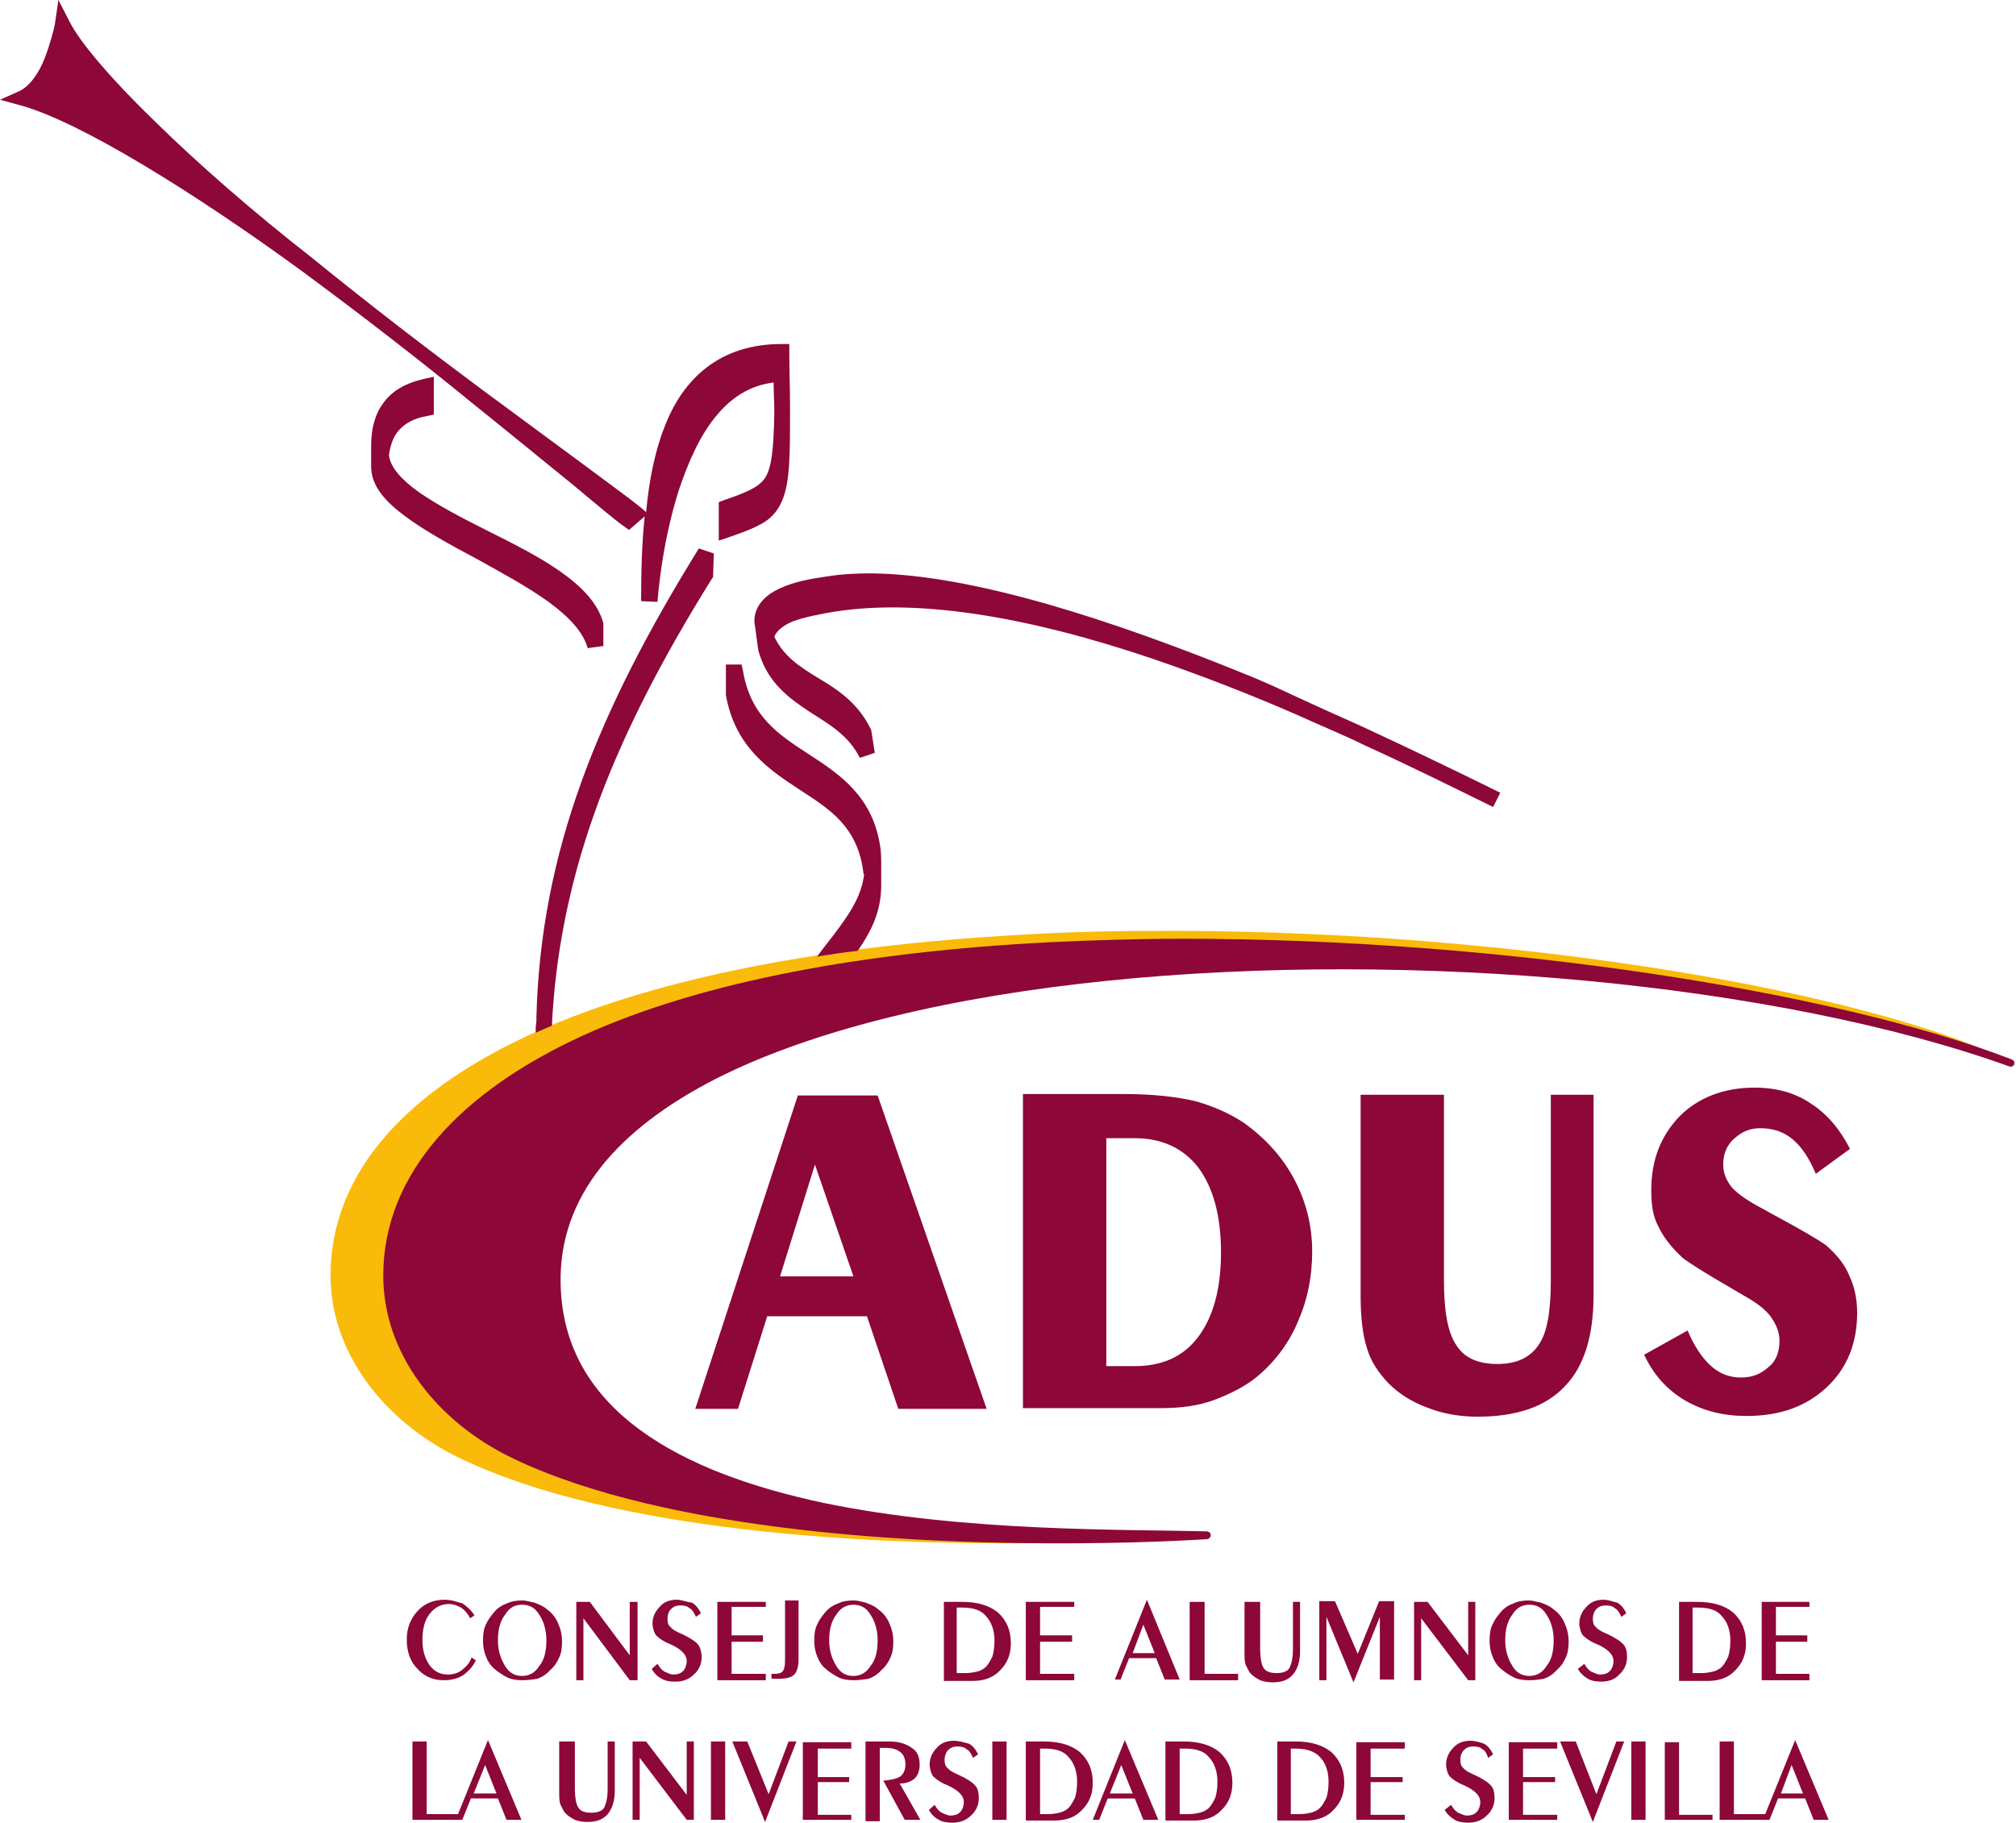 <?xml version="1.0" encoding="utf-8"?>
<!-- Generator: Adobe Illustrator 25.1.0, SVG Export Plug-In . SVG Version: 6.00 Build 0)  -->
<svg version="1.1"
	 id="Capa_1" inkscape:version="1.0.2 (e86c870879, 2021-01-15, custom)" sodipodi:docname="Sin tÃ­tulo-1.svg" xmlns:cc="http://creativecommons.org/ns#" xmlns:dc="http://purl.org/dc/elements/1.1/" xmlns:inkscape="http://www.inkscape.org/namespaces/inkscape" xmlns:rdf="http://www.w3.org/1999/02/22-rdf-syntax-ns#" xmlns:sodipodi="http://sodipodi.sourceforge.net/DTD/sodipodi-0.dtd" xmlns:svg="http://www.w3.org/2000/svg"
	 xmlns="http://www.w3.org/2000/svg" xmlns:xlink="http://www.w3.org/1999/xlink" x="0px" y="0px" viewBox="0 0 283 256"
	 style="enable-background:new 0 0 283 256;" xml:space="preserve">
<style type="text/css">
	.st0{fill:#FABA09;}
	.st1{fill:#8D0739;}
</style>
<g>
	<path id="path10" sodipodi:nodetypes="ssssssccsscsscccss" class="st0" d="M161.6,130.7c-6.5,0-13,0.2-19.4,0.6
		c-25.6,1.5-49.4,5.7-67,13.6s-28.8,19.4-28.8,34.2c0,10.7,7.4,20.5,18.3,25.7s25.3,8.2,39.7,9.9c28.8,3.4,57.7,1.4,57.7,1.4l0-1
		c-11.6-0.3-34.1,0.1-53.8-4c-9.9-2.1-19-5.3-25.7-10.2c-6.7-4.9-11-11.5-11.3-20.6c-0.3-12.3,8.2-21.9,22.4-29.1
		c14.2-7.2,34-11.9,55.8-14.3c43.7-4.8,95.8-0.4,128.1,11.1l0.3-0.9c0,0,0,0,0,0C254.3,137.7,207.2,130.4,161.6,130.7L161.6,130.7z"
		/>
	<path id="path4" class="st1" d="M8.2,0L7.7,3.4C7.6,4,7.1,6,6.3,8.1s-2.1,4-3.6,4.7L0,14l2.9,0.8c8.4,2.3,24.6,12.4,39.4,23.2l0,0
		h0c0,0,0,0,0,0c8.4,6.2,16.8,12.7,24,18.6c0,0,0,0,0,0c5.6,4.5,10.6,8.6,14.3,11.6c3.7,3.1,6.1,5.1,7,5.7l0.7,0.5l2.2-1.9
		c-0.4,3.8-0.5,7.8-0.5,11.8c0,0,0,0,0,0h0c0,0,0,0,0,0.1l2.3,0.1c0,0,0.5-7.9,3-15.7c1.3-3.9,3-7.8,5.4-10.6
		c2.1-2.5,4.7-4.1,7.9-4.5c0,1.5,0.1,2.9,0.1,4.2v0c-0.1,5.3-0.4,7.8-1.3,9.2c-0.9,1.3-2.5,2-5.7,3.1l-0.8,0.3v5.4l1.5-0.5
		c1.7-0.6,3.1-1.1,4.2-1.7c1.2-0.6,2.1-1.4,2.8-2.6c1.3-2.3,1.5-5.5,1.5-11.5V58v0v0v-1.4c0-2.2-0.1-4.5-0.1-7.2v-1.1h-1.1
		c-8.6,0-13.8,4.8-16.4,11.6c-1.4,3.5-2.2,7.7-2.6,12L90,71.3c-0.8-0.7-3.4-2.6-7.3-5.5c-3.9-2.9-9.1-6.7-14.9-11c0,0,0,0,0,0v0
		c0,0,0,0,0,0l0,0l0,0c0,0,0,0,0,0l0,0c-7.4-5.5-15.9-12-24-18.6l0,0l0,0l0,0C35.6,29.8,27.8,23,21.7,17C15.6,11.1,11.2,5.9,9.8,3.1
		L8.2,0z M60.9,52.9l-1.4,0.3c-2.6,0.6-4.5,1.7-5.7,3.4c-1.2,1.6-1.7,3.7-1.7,5.9v3c0,2.8,2.1,5,4.8,7c2.7,2,6.3,4,9.9,5.9
		c3.6,2,7.3,4,10.2,6.1c2.9,2.1,4.9,4.3,5.5,6.5l2.2-0.3v-3.1l0-0.1c-0.8-2.9-3.1-5.2-6.1-7.3c-3-2.1-6.6-3.9-10.2-5.7
		c-3.6-1.8-7-3.6-9.6-5.4c-2.5-1.8-4-3.5-4.2-5.2c0.2-1.4,0.6-2.6,1.4-3.5c0.8-0.9,2.1-1.7,4-2l0.9-0.2V52.9z M98.1,77
		C84,99.8,75.9,119.5,75.3,142.8l0,0.5c0,0.3-0.1,0.7-0.1,1l0,0v0c0,0.3,0,0.5,0,0.7c0,0,0,0,0,0c0.7-0.3,1.5-0.7,2.3-1l0-0.6
		c1.2-21.6,8.9-40.4,22.4-62.1l0.2-0.3l0.1-3.3L98.1,77z M122.2,80.5c-2.1,0-4,0.1-5.9,0.4c-2.1,0.3-4.7,0.7-6.8,1.7
		c-1.1,0.5-2,1.1-2.7,2c-0.7,0.9-1.1,2.1-0.8,3.4l0.4,3l0-0.2c0,0.1,0,0.5,0.2,1c1.3,4.2,4.3,6.3,7,8.1c2.8,1.8,5.5,3.3,7.1,6.5
		l2.1-0.7l-0.5-3.2l-0.1-0.2c-1.8-3.7-4.8-5.6-7.5-7.2c-2.6-1.6-4.7-3-6-5.7c0.3-0.8,1.2-1.6,2.7-2.2c1.7-0.6,3.8-1,5.6-1.3h0l0,0
		c13.7-2.2,31.2,1.7,48,7.7c6.7,2.4,13.2,5,19.4,7.8c2.5,1.1,5.1,2.2,7.3,3.3c6.6,3,12.8,6.1,17.9,8.6l0,0l1-2l0,0
		c0,0-7.8-3.9-17.9-8.6c-2.5-1.2-4.9-2.2-7.5-3.4c-3.8-1.7-6.7-3.2-11-4.9C156.9,87.4,136.8,80.6,122.2,80.5z M101.9,93.2v4.3l0,0.1
		c1.3,7.3,6.1,10.5,10.4,13.3c4.3,2.8,8.1,5.2,8.9,11.6l0,0.1l0.1,0.2c-0.4,3.2-2.2,5.7-4.3,8.5c-0.7,0.9-1.5,1.9-2.3,3
		c1.9-0.3,3.8-0.6,5.7-0.8c1.8-2.6,3.3-5.4,3.3-9.2v-3c0-0.6,0-1.4-0.1-2.2c-1-7.2-5.6-10.3-9.9-13.1c-4.3-2.8-8.3-5.3-9.4-11.8
		l-0.2-0.9h-1H101.9z M166.1,131.8L166.1,131.8c-6.4,0-12.8,0.2-19,0.5c-25,1.3-48.2,5.3-65.3,13.1c-17,7.8-28,19.3-28,33.7
		c0,10.8,7.4,20.5,18.3,25.7c10.9,5.2,25.3,8.2,39.7,9.9c28.8,3.4,57.5,1.4,57.6,1.4c0.7-0.1,0.8-1,0-1.1c-11.6-0.3-34.1,0.1-53.8-4
		c-9.9-2.1-19-5.3-25.7-10.2c-6.7-4.9-11-11.5-11.2-20.5c-0.3-12.3,8-21.8,21.9-28.9c13.9-7,33.3-11.5,54.8-13.7
		c43-4.4,94.3,0.4,126.6,12c0.7,0.3,1.2-0.7,0.3-1C257.6,139.2,210.9,131.8,166.1,131.8z M246.3,152.7c-4.3,0-7.9,1.4-10.5,4
		c-2.7,2.8-4,6.2-4,10.4c0,2,0.2,3.6,1,5.1c0.7,1.5,1.8,2.9,3.4,4.4c0.9,0.7,3.1,2.1,6.9,4.3l1.7,1c1.8,1,3.1,2,3.8,3
		c0.7,1,1.2,2.1,1.2,3.3c0,1.5-0.4,2.8-1.5,3.7c-1.1,1-2.3,1.5-3.9,1.5s-3-0.5-4.3-1.7c-1.3-1.2-2.3-2.8-3.2-4.9l-6.1,3.4
		c1.3,2.8,3.2,4.9,5.7,6.4c2.6,1.5,5.4,2.2,8.7,2.2c4.6,0,8.3-1.3,11.2-4c2.9-2.7,4.3-6.2,4.3-10.5c0-2-0.4-3.7-1.1-5.2
		c-0.6-1.5-1.7-2.9-3.3-4.3c-1-0.7-3.5-2.2-7.8-4.5l-0.7-0.4c-2.3-1.2-3.8-2.2-4.7-3.2c-0.7-0.9-1.2-1.9-1.2-3.2
		c0-1.5,0.5-2.7,1.5-3.6c1.1-1,2.2-1.5,3.7-1.5c1.8,0,3.3,0.5,4.6,1.6c1.3,1.1,2.3,2.7,3.2,4.8l4.8-3.5c-1.4-2.7-3.1-4.8-5.4-6.3
		C252,153.4,249.3,152.7,246.3,152.7z M112,153.8l-14.4,44h6l4.1-13h14l4.4,13h12.4l-15.3-44H112z M143.6,153.8v43.9h19.3
		c2.8,0,5.3-0.3,7.7-1.2c2.3-0.9,4.5-2,6.2-3.5c2.4-2.1,4.3-4.7,5.5-7.7c1.3-3,1.9-6.2,1.9-9.6c0-3.5-0.8-6.9-2.5-10.1
		c-1.7-3.2-4-5.7-7-7.9c-2.1-1.4-4.4-2.4-6.9-3.1c-2.6-0.6-5.8-1-10-1H143.6z M191,153.8v28.1c0,3.1,0.3,5.6,0.9,7.4
		c0.5,1.8,1.6,3.4,3,4.9c1.4,1.4,3.2,2.6,5.4,3.4c2.2,0.9,4.7,1.3,7.1,1.3c5.5,0,9.6-1.4,12.3-4.3c2.7-2.8,4-7.1,4-12.8v-28.1h-6v26
		c0,4.4-0.5,7.4-1.7,9.1c-1.2,1.8-3.1,2.7-5.8,2.7c-2.8,0-4.7-0.9-5.8-2.7c-1.2-1.8-1.7-4.8-1.7-9.1v-26H191z M155.3,159.8h4
		c3.8,0,6.8,1.4,8.9,4.1c2.1,2.8,3.2,6.8,3.2,11.9c0,5.2-1.1,9.1-3.2,11.9c-2.1,2.8-5.1,4.1-8.9,4.1h-4V159.8z M114.4,163.5
		l5.4,15.7h-10.3L114.4,163.5z M62.4,224.6c-1.5,0-2.8,0.5-3.8,1.6c-1,1.1-1.5,2.4-1.5,4c0,1.7,0.5,3.1,1.5,4.1
		c1,1.1,2.2,1.6,3.7,1.6c1,0,1.9-0.2,2.7-0.7c0.7-0.5,1.4-1.2,1.8-2.1l-0.6-0.4c-0.3,0.9-0.9,1.4-1.4,1.8s-1.2,0.6-1.9,0.6
		c-1.1,0-1.9-0.4-2.6-1.3c-0.6-0.9-1-2-1-3.5c0-1.6,0.3-2.8,1-3.7s1.6-1.4,2.7-1.4c0.6,0,1.2,0.2,1.7,0.5c0.5,0.3,1,0.9,1.3,1.5
		l0.6-0.4c-0.4-0.7-1.1-1.3-1.7-1.7C64.1,224.9,63.4,224.6,62.4,224.6z M95,224.6c-1,0-1.8,0.3-2.4,1c-0.6,0.6-1,1.4-1,2.3
		c0,0.6,0.2,1.3,0.5,1.7c0.4,0.4,1.1,0.9,1.9,1.2c1.6,0.7,2.4,1.5,2.4,2.4c0,0.5-0.2,1.1-0.5,1.4c-0.3,0.3-0.7,0.5-1.4,0.5
		c-0.4,0-0.7-0.2-1.2-0.4c-0.4-0.2-0.7-0.6-1-1.1l-0.8,0.7c0.3,0.6,0.8,1.1,1.4,1.4c0.5,0.3,1.2,0.4,1.9,0.4c1,0,1.9-0.3,2.6-1
		c0.7-0.6,1.1-1.5,1.1-2.4c0-0.7-0.2-1.4-0.5-1.8c-0.3-0.4-1.2-1-2.3-1.5c-0.7-0.3-1.3-0.6-1.6-1c-0.3-0.2-0.4-0.6-0.4-1.1
		c0-0.6,0.2-1.1,0.5-1.4c0.3-0.3,0.7-0.5,1.3-0.5s1,0.1,1.3,0.4c0.4,0.2,0.6,0.6,0.9,1.2l0.7-0.5c-0.3-0.6-0.7-1.2-1.3-1.5
		C96.3,224.9,95.7,224.6,95,224.6z M161,224.6l-4.5,11.2h0.8l1.2-3h3.8l1.2,3h2.1L161,224.6z M225.1,224.6c-1,0-1.8,0.3-2.4,1
		c-0.6,0.6-1,1.4-1,2.3c0,0.6,0.2,1.3,0.5,1.7c0.4,0.4,1.1,0.9,1.9,1.2c1.6,0.7,2.4,1.5,2.4,2.4c0,0.5-0.2,1.1-0.5,1.4
		c-0.3,0.3-0.7,0.5-1.4,0.5c-0.4,0-0.7-0.2-1.2-0.4c-0.4-0.2-0.7-0.6-1-1.1l-0.9,0.7c0.3,0.6,0.9,1.1,1.4,1.4
		c0.5,0.3,1.2,0.4,1.9,0.4c1,0,1.9-0.3,2.5-1c0.7-0.6,1.1-1.5,1.1-2.4c0-0.7-0.1-1.4-0.5-1.8c-0.3-0.4-1.2-1-2.3-1.5
		c-0.7-0.3-1.3-0.6-1.6-1c-0.3-0.2-0.4-0.6-0.4-1.1c0-0.6,0.2-1.1,0.5-1.4c0.3-0.3,0.7-0.5,1.3-0.5s1,0.1,1.3,0.4
		c0.4,0.2,0.6,0.6,0.9,1.2l0.7-0.5c-0.3-0.6-0.7-1.2-1.3-1.5C226.5,224.9,225.8,224.6,225.1,224.6z M73.3,224.7
		c-0.7,0-1.5,0.1-2.1,0.4c-0.6,0.2-1.3,0.6-1.8,1.2s-0.9,1.1-1.2,1.8c-0.3,0.6-0.4,1.4-0.4,2.2c0,0.7,0.1,1.5,0.4,2.2
		c0.2,0.6,0.6,1.3,1.2,1.8s1.2,0.9,1.8,1.2c0.6,0.3,1.4,0.4,2.1,0.4s1.5-0.1,2.1-0.2c0.6-0.2,1.3-0.6,1.8-1.2c0.6-0.5,1-1.1,1.3-1.8
		c0.3-0.6,0.4-1.4,0.4-2.2c0-1-0.2-1.8-0.6-2.7c-0.4-0.9-1-1.5-1.7-2c-0.5-0.4-1.1-0.6-1.6-0.8C74.4,224.9,73.9,224.7,73.3,224.7z
		 M110.2,224.7v8.5c0,0.6-0.1,1.2-0.3,1.4c-0.2,0.3-0.6,0.4-1.2,0.4h-0.4v0.7h0.5h0.5c1.1,0,1.8-0.2,2.2-0.6s0.6-1.2,0.6-2.1v-8.3
		H110.2z M119.8,224.7c-0.7,0-1.5,0.1-2.1,0.4c-0.6,0.2-1.3,0.6-1.8,1.2s-0.9,1.1-1.2,1.8c-0.3,0.6-0.4,1.4-0.4,2.2
		c0,0.7,0.1,1.5,0.4,2.2c0.2,0.6,0.6,1.3,1.2,1.8s1.2,0.9,1.8,1.2c0.6,0.3,1.4,0.4,2.1,0.4s1.5-0.1,2.1-0.2c0.6-0.2,1.3-0.6,1.8-1.2
		c0.6-0.5,1-1.1,1.3-1.8c0.3-0.6,0.4-1.4,0.4-2.2c0-1-0.2-1.8-0.6-2.7c-0.4-0.9-1-1.5-1.7-2c-0.5-0.4-1.1-0.6-1.6-0.8
		C121,224.9,120.5,224.7,119.8,224.7z M214.6,224.7c-0.7,0-1.5,0.1-2.1,0.4c-0.6,0.2-1.3,0.6-1.8,1.2s-0.9,1.1-1.2,1.8
		c-0.3,0.6-0.4,1.4-0.4,2.2c0,0.7,0.1,1.5,0.4,2.2c0.2,0.6,0.6,1.3,1.2,1.8s1.2,0.9,1.8,1.2c0.6,0.3,1.4,0.4,2.1,0.4
		c0.9,0,1.5-0.1,2.1-0.2c0.6-0.2,1.3-0.6,1.8-1.2c0.6-0.5,1-1.1,1.3-1.8c0.3-0.6,0.4-1.4,0.4-2.2c0-1-0.2-1.8-0.6-2.7
		c-0.4-0.9-1-1.5-1.7-2c-0.5-0.4-1.1-0.6-1.6-0.8C215.7,224.9,215.2,224.7,214.6,224.7z M80.9,224.9v11h1v-8.7l6.5,8.7h1.1v-11h-1.1
		v7.5l-5.6-7.5H80.9z M100.7,224.9v11h6.8V235h-4.8v-4.5h4.4v-0.9h-4.4v-4h4.8v-0.7H100.7z M132.5,224.9v11v0.1h4
		c1.7,0,3-0.5,3.9-1.5c1-1,1.5-2.2,1.5-3.8c0-1.8-0.6-3.2-1.8-4.3c-1.2-1-2.9-1.5-5-1.5H132.5z M144,224.9v11h6.8V235H146v-4.5h4.5
		v-0.9H146v-4h4.8v-0.7H144z M167,224.9v11h6.8V235h-4.7v-10.1H167z M174.7,224.9v7c0,0.9,0,1.5,0.2,1.9c0.2,0.4,0.4,0.9,0.7,1.2
		c0.3,0.3,0.7,0.6,1.3,0.9c0.5,0.2,1.2,0.3,1.7,0.3c1.3,0,2.2-0.3,2.9-1.1c0.6-0.7,1-1.8,1-3.2v-7h-1v6.6c0,1.3-0.2,2.1-0.5,2.7
		c-0.3,0.5-1,0.7-1.8,0.7s-1.5-0.2-1.8-0.7c-0.3-0.4-0.5-1.4-0.5-2.7v-6.6h-2H174.7z M185.2,224.9v11h1V227l3.8,9.2l3.7-9.2v8.8h2
		v-11h-2.1l-3,7.4l-3.2-7.4H185.2z M198.5,224.9v11h1v-8.7l6.6,8.7h1v-11h-1v7.5l-5.7-7.5H198.5z M235.7,224.9v11v0.1h4
		c1.7,0,3-0.5,3.9-1.5c1-1,1.5-2.2,1.5-3.8c0-1.8-0.6-3.2-1.8-4.3c-1.2-1-2.9-1.5-5-1.5H235.7z M247.3,224.9v11h6.7V235h-4.7v-4.5
		h4.4v-0.9h-4.4v-4h4.7v-0.7H247.3z M73.3,225.3c1,0,1.8,0.4,2.4,1.4c0.6,0.9,1,2.1,1,3.6s-0.3,2.8-1,3.6c-0.6,1-1.5,1.4-2.4,1.4
		c-1,0-1.8-0.4-2.4-1.4c-0.6-1-1-2.1-1-3.6s0.3-2.7,1-3.6C71.5,225.7,72.3,225.3,73.3,225.3z M119.8,225.3c1,0,1.8,0.4,2.4,1.4
		c0.6,0.9,1,2.1,1,3.6s-0.3,2.8-1,3.6c-0.6,1-1.5,1.4-2.4,1.4c-1,0-1.8-0.4-2.4-1.4c-0.6-1-1-2.1-1-3.6s0.3-2.7,1-3.6
		C118,225.7,118.9,225.3,119.8,225.3z M214.7,225.3c1,0,1.8,0.4,2.4,1.4c0.6,0.9,1,2.1,1,3.6s-0.3,2.8-1,3.6c-0.6,1-1.5,1.4-2.4,1.4
		c-1,0-1.8-0.4-2.4-1.4c-0.6-1-1-2.1-1-3.6s0.3-2.7,1-3.6C212.9,225.7,213.7,225.3,214.7,225.3z M134.4,225.7h0.6
		c1.5,0,2.7,0.3,3.4,1.2c0.7,0.7,1.2,1.9,1.2,3.4c0,0.9-0.1,1.7-0.3,2.3c-0.3,0.6-0.6,1.2-1.1,1.6c-0.3,0.2-0.6,0.4-1.1,0.5
		c-0.4,0.1-1,0.2-1.6,0.2h-1.2V225.7z M237.7,225.7h0.6c1.5,0,2.7,0.3,3.4,1.2c0.7,0.7,1.2,1.9,1.2,3.4c0,0.9-0.1,1.7-0.3,2.3
		c-0.3,0.6-0.6,1.2-1.1,1.6c-0.3,0.2-0.6,0.4-1.1,0.5c-0.4,0.1-1,0.2-1.6,0.2h-1.2V225.7z M160.5,228.1l1.6,4H159L160.5,228.1z
		 M68.5,244.3l-4.2,10.4h-4.4v-10.2h-2v11h6.8h0.2l1.2-3h3.8l1.2,3h2.1L68.5,244.3z M157.9,244.3l-4.5,11.2h0.9l1.2-3h3.8l1.2,3h2.1
		L157.9,244.3z M252,244.3l-4.2,10.4h-4.4v-10.2h-2v11h6.8h0.2l1.2-3h3.8l1.2,3h2.1L252,244.3z M133.9,244.4c-1,0-1.8,0.3-2.4,1
		c-0.6,0.6-1,1.4-1,2.3c0,0.6,0.2,1.3,0.5,1.7c0.4,0.4,1.1,0.9,1.9,1.2c1.6,0.7,2.4,1.5,2.4,2.4c0,0.5-0.2,1.1-0.5,1.4
		c-0.3,0.3-0.7,0.5-1.4,0.5c-0.4,0-0.7-0.2-1.2-0.4c-0.4-0.2-0.7-0.6-1-1.1l-0.8,0.7c0.3,0.6,0.8,1.1,1.4,1.4
		c0.5,0.3,1.2,0.4,1.9,0.4c1,0,1.9-0.3,2.6-1c0.7-0.6,1.1-1.5,1.1-2.4c0-0.7-0.1-1.4-0.5-1.8c-0.3-0.4-1.2-1-2.3-1.5
		c-0.7-0.3-1.3-0.6-1.6-1c-0.3-0.2-0.4-0.6-0.4-1.1c0-0.6,0.2-1.1,0.5-1.4c0.3-0.3,0.7-0.5,1.3-0.5c0.5,0,1,0.1,1.3,0.4
		c0.4,0.2,0.6,0.6,0.9,1.2l0.7-0.5c-0.3-0.6-0.7-1.2-1.3-1.5C135.2,244.6,134.6,244.4,133.9,244.4z M206.4,244.4c-1,0-1.8,0.3-2.4,1
		c-0.6,0.6-1,1.4-1,2.3c0,0.6,0.2,1.3,0.5,1.7c0.4,0.4,1.1,0.9,1.9,1.2c1.6,0.7,2.4,1.5,2.4,2.4c0,0.5-0.2,1.1-0.5,1.4
		c-0.3,0.3-0.7,0.5-1.4,0.5c-0.4,0-0.7-0.2-1.2-0.4c-0.4-0.2-0.7-0.6-1-1.1l-0.9,0.7c0.3,0.6,0.9,1.1,1.4,1.4
		c0.5,0.3,1.2,0.4,1.9,0.4c1,0,1.9-0.3,2.6-1c0.7-0.6,1.1-1.5,1.1-2.4c0-0.7-0.1-1.4-0.5-1.8c-0.3-0.4-1.2-1-2.3-1.5
		c-0.7-0.3-1.3-0.6-1.6-1c-0.3-0.2-0.4-0.6-0.4-1.1c0-0.6,0.2-1.1,0.5-1.4c0.3-0.3,0.7-0.5,1.3-0.5s1,0.1,1.3,0.4
		c0.4,0.2,0.6,0.6,0.8,1.2l0.7-0.5c-0.3-0.6-0.7-1.2-1.3-1.5C207.7,244.6,207.1,244.4,206.4,244.4z M78.5,244.5v7
		c0,0.9,0,1.5,0.2,1.9c0.2,0.4,0.4,0.9,0.7,1.2c0.3,0.3,0.7,0.6,1.3,0.9c0.5,0.2,1.2,0.3,1.7,0.3c1.3,0,2.2-0.3,2.9-1.1
		c0.6-0.7,1-1.8,1-3.2v-7h-1v6.6c0,1.3-0.2,2.1-0.5,2.7c-0.3,0.5-1,0.7-1.8,0.7c-0.9,0-1.5-0.2-1.8-0.7c-0.3-0.4-0.5-1.4-0.5-2.7
		v-6.6h-2H78.5z M88.8,244.5v11h1v-8.7l6.6,8.7h1v-11h-1v7.5l-5.7-7.5H88.8z M99.8,244.5v11h2v-11H99.8z M102.8,244.5l4.6,11.3
		l4.4-11.3h-1.1l-2.8,7.4l-3-7.4H102.8z M112.7,244.5v11h6.8v-0.7h-4.7v-4.6h4.4v-0.7h-4.4v-4h4.7v-0.9H112.7z M121.5,244.5v11v0.2
		h2v-10.3h0.8c1,0,1.6,0.2,2.1,0.6c0.5,0.4,0.7,1,0.7,1.8c0,0.7-0.3,1.3-0.7,1.6c-0.4,0.3-1.3,0.5-2.4,0.6l3,5.5h2.2l-2.9-5.1
		c1,0,1.6-0.3,2.1-0.7c0.5-0.5,0.7-1.2,0.7-1.9c0-1.1-0.3-1.9-1.1-2.4c-0.7-0.5-1.7-0.9-3.1-0.9H121.5z M139.3,244.5v11h2v-11H139.3
		z M144,244.5v11v0.1h4c1.7,0,3-0.5,3.9-1.5c1-1,1.5-2.2,1.5-3.8c0-1.8-0.6-3.2-1.8-4.3c-1.2-1-2.9-1.5-5-1.5H144z M163.6,244.5v11
		v0.1h4c1.7,0,3-0.5,3.9-1.5c1-1,1.5-2.2,1.5-3.8c0-1.8-0.6-3.2-1.8-4.3c-1.2-1-2.9-1.5-5-1.5H163.6z M179.3,244.5v11v0.1h4
		c1.7,0,3-0.5,3.9-1.5c1-1,1.5-2.2,1.5-3.8c0-1.8-0.6-3.2-1.8-4.3c-1.2-1-2.9-1.5-5-1.5H179.3z M190.4,244.5v11h6.8v-0.7h-4.8v-4.6
		h4.5v-0.7h-4.5v-4h4.8v-0.9H190.4z M211.8,244.5v11h6.8v-0.7h-4.8v-4.6h4.5v-0.7h-4.5v-4h4.8v-0.9H211.8z M219,244.5l4.6,11.3
		l4.4-11.3h-1.1l-2.8,7.4l-2.9-7.4H219z M229,244.5v11h2v-11H229z M233.7,244.5v11h6.7v-0.7h-4.7v-10.2H233.7z M146,245.5h0.6
		c1.5,0,2.7,0.3,3.4,1.2c0.7,0.7,1.2,1.9,1.2,3.4c0,0.9-0.1,1.7-0.3,2.3c-0.3,0.6-0.6,1.2-1.1,1.6c-0.3,0.2-0.6,0.4-1.1,0.5
		c-0.4,0.1-1,0.2-1.6,0.2H146V245.5z M165.7,245.5h0.6c1.5,0,2.7,0.3,3.4,1.2c0.7,0.7,1.2,1.9,1.2,3.4c0,0.9-0.1,1.7-0.3,2.3
		c-0.3,0.6-0.6,1.2-1.1,1.6c-0.3,0.2-0.6,0.4-1.1,0.5c-0.4,0.1-1,0.2-1.6,0.2h-1.2V245.5z M181.3,245.5h0.6c1.5,0,2.7,0.4,3.4,1.2
		c0.7,0.7,1.2,1.9,1.2,3.4c0,0.9-0.1,1.7-0.3,2.3c-0.3,0.6-0.6,1.2-1.1,1.6c-0.3,0.2-0.6,0.4-1.1,0.5c-0.4,0.1-1,0.2-1.6,0.2h-1.2
		V245.5z M68.1,247.8l1.6,4h-3.2L68.1,247.8z M157.4,247.8l1.6,4h-3.2L157.4,247.8z M251.5,247.8l1.6,4H250L251.5,247.8z"/>
</g>
<sodipodi:namedview  bordercolor="#666666" borderopacity="1" gridtolerance="10" guidetolerance="10" id="namedview105" inkscape:current-layer="Capa_1" inkscape:cx="315.74709" inkscape:cy="150.09139" inkscape:guide-bbox="true" inkscape:pageopacity="0" inkscape:pageshadow="2" inkscape:window-height="1017" inkscape:window-maximized="1" inkscape:window-width="2560" inkscape:window-x="-8" inkscape:window-y="-8" inkscape:zoom="2" objecttolerance="10" pagecolor="#ffffff" showgrid="false" showguides="true">
	</sodipodi:namedview>
</svg>
